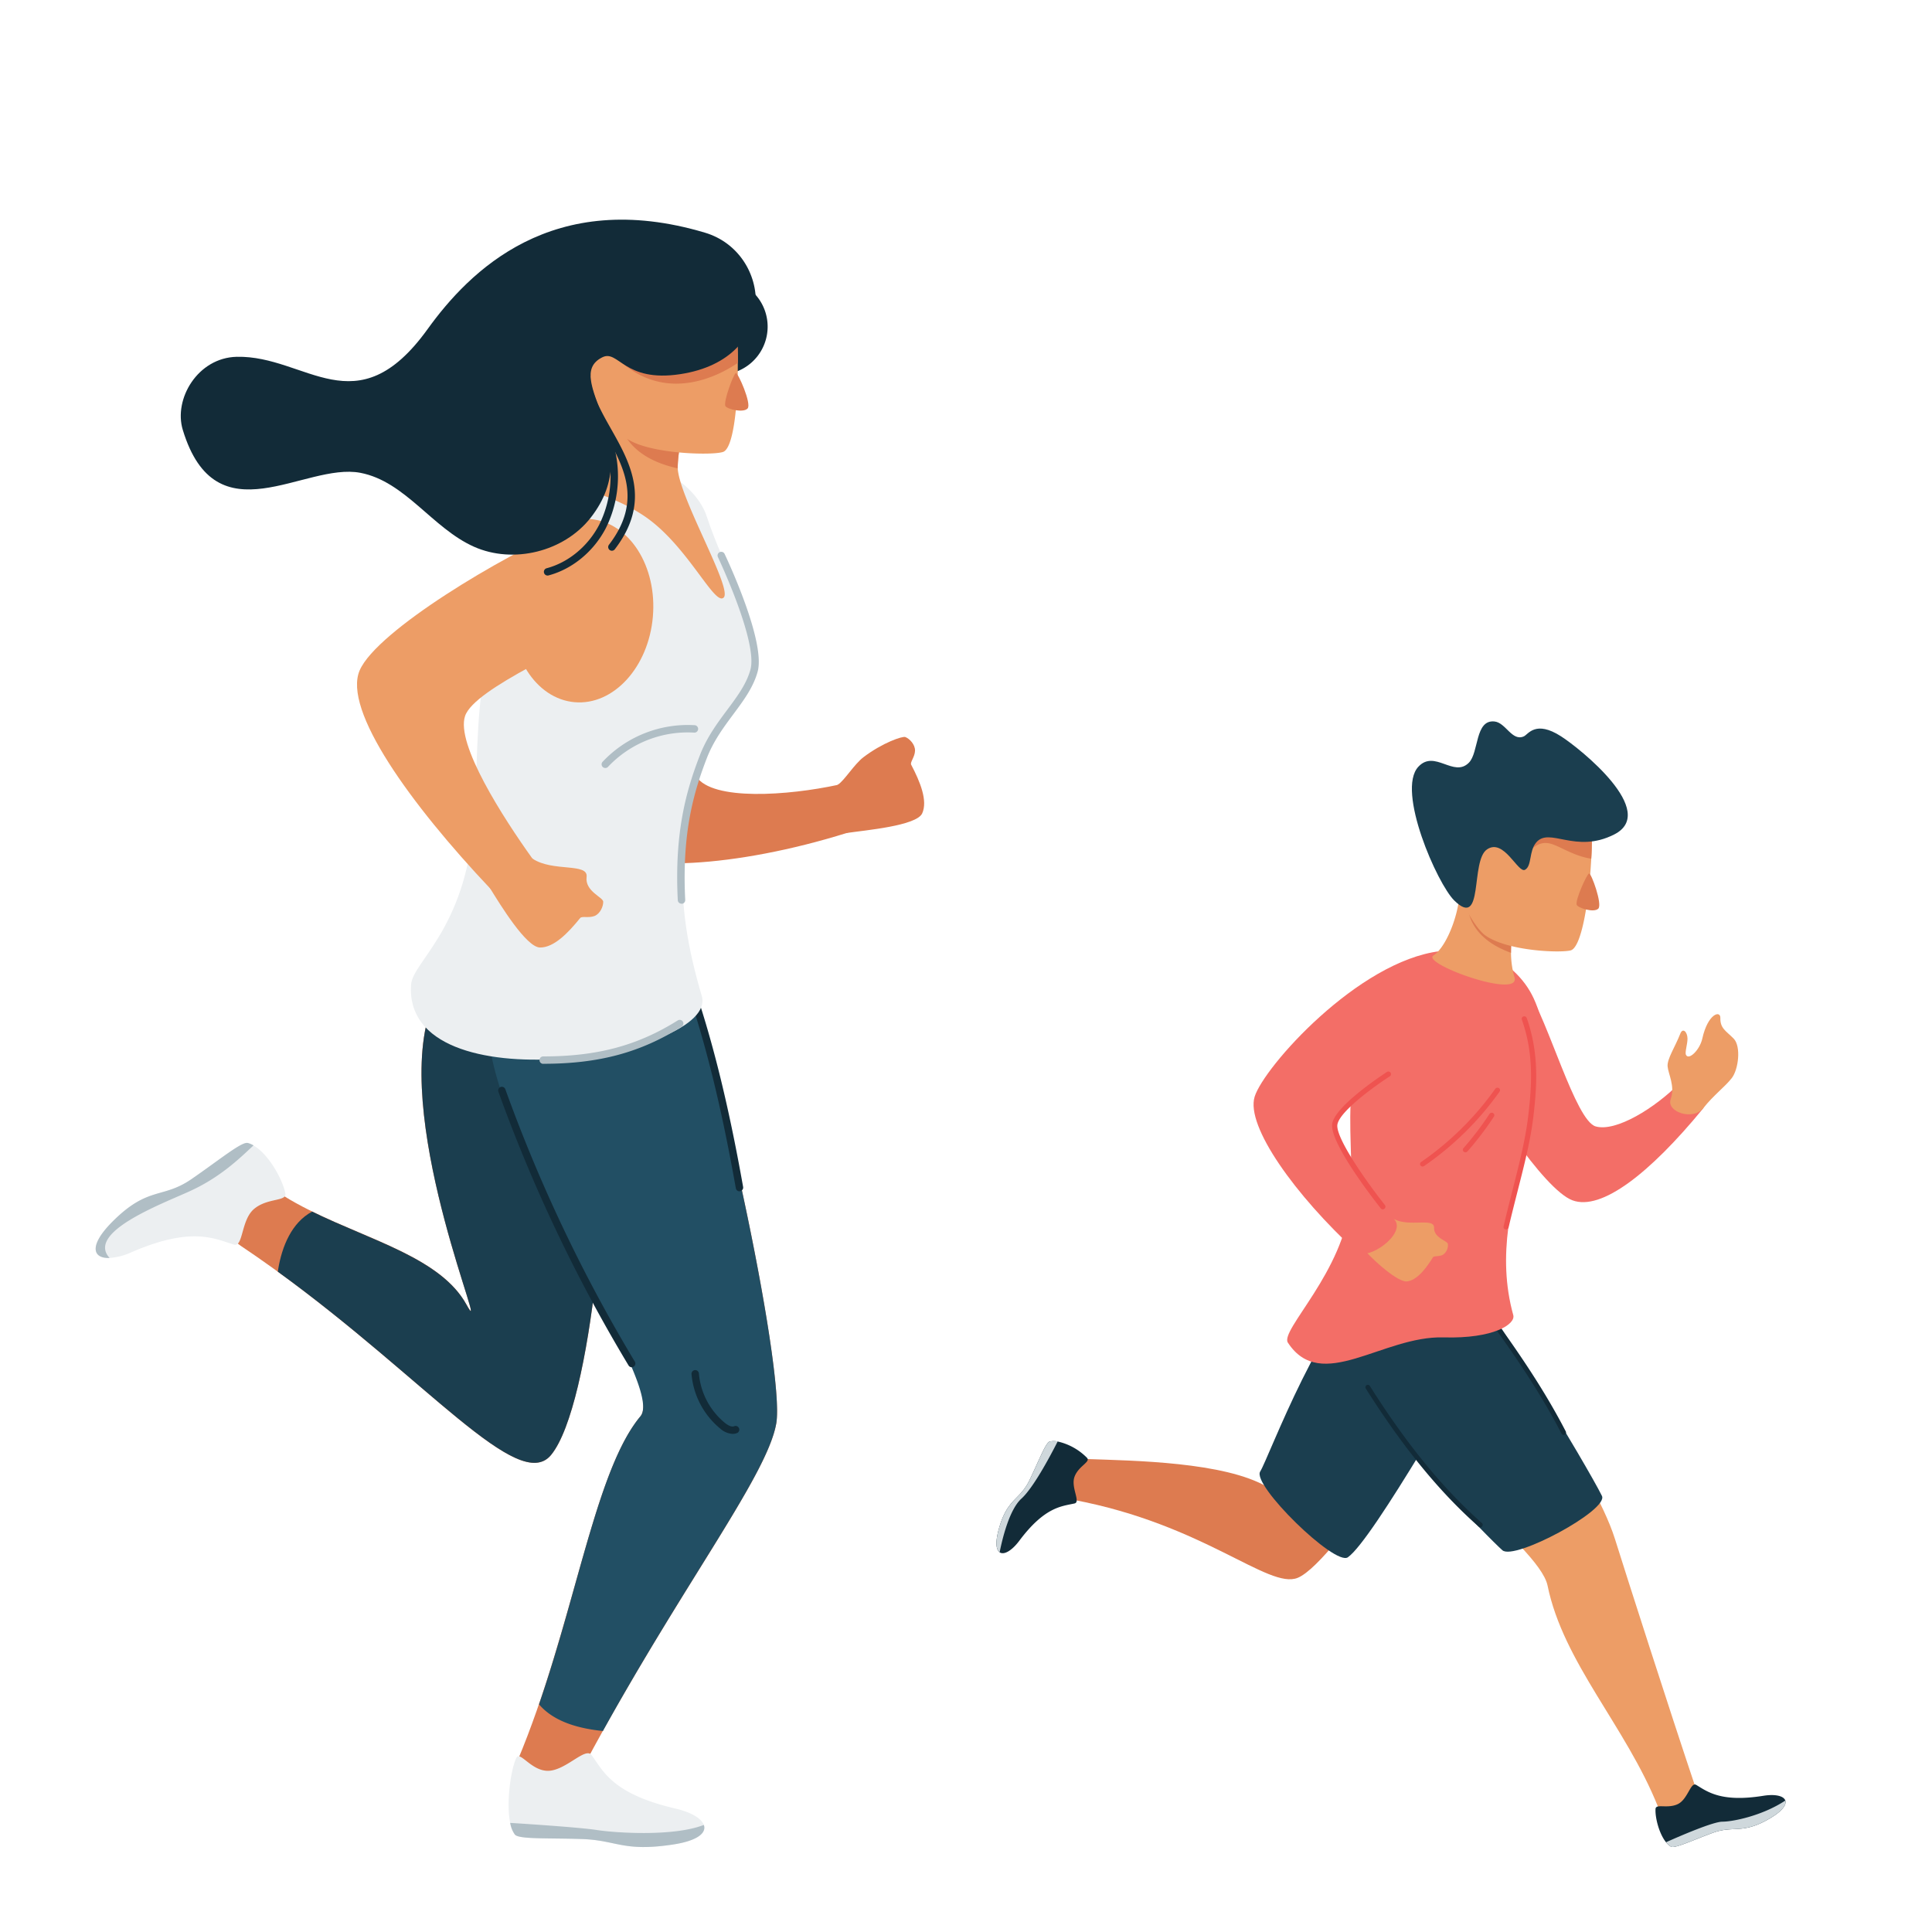 <svg xmlns="http://www.w3.org/2000/svg" viewBox="0 0 781.2 781.2"><defs><style>.cls-1{fill:none;}.cls-2{fill:#dd7b50;}.cls-3{fill:#eceff1;}.cls-4{fill:#1b3e4f;}.cls-5{fill:#224f64;}.cls-6{fill:#b0bec5;}.cls-7{fill:#122b38;}.cls-8{fill:#ed9d66;}.cls-9{fill:#f36e67;}.cls-10{fill:#ef5350;}.cls-11{fill:#cfd8dc;}</style></defs><g id="レイヤー_2" data-name="レイヤー 2"><g id="_Layer_" data-name="&lt;Layer&gt;"><rect class="cls-1" width="781.2" height="781.2"/><path class="cls-2" d="M242.37,443.52c5.37,23.51-2.78,124.39-19.55,144.79-14.14,17.21-56.8-38.6-125.48-84.57-12-8-4.52-33.85,17.34-20.2,25.67,16,61.95,22.29,73.88,43.85,10.65,19.25-29-70.83-15.16-117C184.62,373,237,420,242.37,443.52Z"/><path class="cls-3" d="M102.79,488.78c-5.44,4.53-4.34,15.67-8.26,14.46-7.84-2.42-17.1-7.41-41.38,3.1a25.3,25.3,0,0,1-8.82,2.31c-6.88.27-8.56-5,1.29-14.81,14.35-14.31,20.11-9,31.81-17.06s20.39-15.29,22.83-14.61a10.15,10.15,0,0,1,2.25,1c6.14,3.51,11.79,13.78,12.87,19.37C116,485.9,108.24,484.26,102.79,488.78Z"/><path class="cls-2" d="M274.87,392.62c12.58,21,42.84,161.11,39,183s-40.15,68-77.33,137.51c-7.08,13.24-31.37,8.51-27.43-.84C232,658,239.45,596,259,572.66c11-13.14-61.43-120.6-56.5-142.62S262.28,371.58,274.87,392.62Z"/><path class="cls-3" d="M271.91,745.86c-20.06,3-22.5-1.79-36.7-2.25s-25.49.15-27.05-1.84a11.22,11.22,0,0,1-1.87-4.69c-1.67-8.07.25-21.61,2.47-26.25,1.49-3.12,6.15,5.57,13.22,5.18s14.76-9.69,17.2-6.37c4.86,6.6,8.34,15.7,34.11,21.69,6.26,1.47,10.37,4,11.3,6.58C285.74,741.09,282.13,744.35,271.91,745.86Z"/><path class="cls-4" d="M242.37,443.52C237,420,184.62,373,173.4,410.43c-13.84,46.13,25.81,136.21,15.16,117-10.23-18.48-38.35-25.73-62.34-37.52C117.94,494.3,114,504,112.47,513.28c0,.31-.09.62-.14.92,59.92,43.46,97.41,90,110.49,74.11C239.59,567.91,247.74,467,242.37,443.52Z"/><path class="cls-5" d="M274.87,392.62c-12.59-21-76.6-5.84-77.79,16.69-2.62,49.91,72.85,150.21,61.88,163.35-16.77,20.08-24.63,68.73-41,116.46a15.19,15.19,0,0,0,1.15,1.29c6.16,6.19,15.6,8.59,24.67,9.52C278.28,637.72,310.3,596,313.88,575.58,317.71,553.73,287.45,413.65,274.87,392.62Z"/><path class="cls-6" d="M102.51,463.13c-5.75,5.38-13.53,13-26,18.63-11.37,5.17-41.73,16.55-32.2,26.89-6.88.27-8.56-5,1.29-14.81,14.35-14.31,20.11-9,31.81-17.06s20.39-15.29,22.83-14.61A10.15,10.15,0,0,1,102.51,463.13Z"/><path class="cls-6" d="M271.91,745.86c-20.06,3-22.5-1.79-36.7-2.25s-25.49.15-27.05-1.84a11.22,11.22,0,0,1-1.87-4.69c8.26.52,28.55,1.87,35.1,2.89,7.08,1.11,30.75,2.78,43.2-2.06C285.74,741.09,282.13,744.35,271.91,745.86Z"/><path class="cls-7" d="M255.44,552.84a1.5,1.5,0,0,1-1.28-.72,627.28,627.28,0,0,1-52.64-110.69,1.49,1.49,0,0,1,2.81-1,624.5,624.5,0,0,0,52.38,110.17,1.5,1.5,0,0,1-.5,2A1.57,1.57,0,0,1,255.44,552.84Z"/><path class="cls-7" d="M299,481.7a1.49,1.49,0,0,1-1.47-1.24c-5.95-33.62-12.58-60.28-20.87-83.89a1.49,1.49,0,1,1,2.82-1c8.34,23.76,15,50.57,21,84.36a1.5,1.5,0,0,1-1.21,1.73Z"/><path class="cls-7" d="M296.25,579.79a8.23,8.23,0,0,1-5.13-2.23,32.16,32.16,0,0,1-11.51-22A1.51,1.51,0,0,1,281,554a1.48,1.48,0,0,1,1.6,1.38A29.05,29.05,0,0,0,293,575.25c.93.76,2.69,2,3.94,1.41a1.5,1.5,0,0,1,1.2,2.74A4.78,4.78,0,0,1,296.25,579.79Z"/><path class="cls-2" d="M338.81,317.27c2.67-1.71,6.58-8.25,10.34-11.11,7.78-5.9,15.8-8.58,16.92-8.14,1.67.64,4,3,3.92,5.55s-2.08,4.64-1.56,5.63c3.71,7.05,6.73,14.59,4.47,19.66s-23.09,6.85-30.51,7.95S330.92,322.35,338.81,317.27Z"/><path class="cls-2" d="M253.18,236.06c-7.51,27.36-17.28,95-8.37,106.05s52.63,8.75,97.58-5.3c8.16-2.55,7-21.76-3.69-19.44-19.83,4.28-50.65,6.59-57.17-3.4s8.05-49.73,7.89-84.22C289.32,209.56,259.72,212.25,253.18,236.06Z"/><path class="cls-3" d="M285.75,208.76c7.34,22.53,20.83,42.2,19.13,60.35-1.66,17.73-14.72,21.49-18.47,32.61-12.18,36.11-14.47,61-2.65,101,7.12,24.11-121.1,45.21-117.54-4.6.66-9.19,21.75-22.27,25.25-64.9S187.3,251.2,231.3,200.13C252.74,175.24,280.74,193.38,285.75,208.76Z"/><path class="cls-8" d="M215.39,347.23c8.09,5.41,22.55,1.56,21.8,7.35s6.65,8.21,6.72,10-1.18,4.89-3.53,5.8-5.09-.06-5.79.82c-5,6.2-10.71,12-16.26,11.92s-16.12-17.41-20.07-23.78S207.6,342,215.39,347.23Z"/><path class="cls-8" d="M229.45,213.66c-26.15,11-77,41.33-84,57.36s20.64,54.28,52.83,88.32c5.87,6.21,23.4-3.25,17-12.17-11.82-16.49-31.05-46.35-27.23-57.65s45.31-28.65,62.53-39.2S252.2,204.08,229.45,213.66Z"/><path class="cls-7" d="M310.35,133.36a19.4,19.4,0,1,1-18.07-20.63A19.38,19.38,0,0,1,310.35,133.36Z"/><path class="cls-8" d="M292.63,241.61c3.65-3.65-17.92-40.14-18.59-52.24a54.14,54.14,0,0,1,1.86-13.09c1.31-5,2.85-8.24,2.86-8.92,0,0-35.91-14.89-35.43-2.93.58,14.67-5.35,19.91-12.68,28.64-3.06,3.66,15.24,5.44,30.46,16C278.24,221,289,245.26,292.63,241.61Z"/><path class="cls-2" d="M274,189.37a54.14,54.14,0,0,1,1.86-13.09c-.19-2.39-.33-5.06-.43-8.06-2.11-1.18-3.47-1.9-3.47-1.9l-21.95-4.2S245.73,183.13,274,189.37Z"/><path class="cls-8" d="M292.34,182.75c-4.25,1.39-26.26.88-36.5-4.05-23.72-11.42-27.81-46.15-21.71-56.89s49.31-11,58.53-5.27c2,1.25,3.37,4.92,4.27,10,0,.1,0,.2.05.3a117,117,0,0,1,1.35,17.47c0,.81,0,1.63,0,2.43C298.41,163.65,296.59,181.38,292.34,182.75Z"/><path class="cls-2" d="M293.3,164.16c.62,1.28,7.32,2.91,9,1s-3.88-14.52-4.76-14.31S292.44,162.38,293.3,164.16Z"/><ellipse class="cls-8" cx="235.57" cy="246.92" rx="37.16" ry="28.53" transform="translate(-30.8 460.25) rotate(-85.04)"/><path class="cls-7" d="M221.39,232.72a1.5,1.5,0,0,1-.39-2.94c8.85-2.34,16.81-8.94,21.32-17.67a44.16,44.16,0,0,0,3.74-28A61.26,61.26,0,0,0,234,158a1.49,1.49,0,1,1,2.36-1.83A64.25,64.25,0,0,1,249,183.57a47.06,47.06,0,0,1-4,29.91c-4.88,9.46-13.56,16.64-23.2,19.19A1.73,1.73,0,0,1,221.39,232.72Z"/><path class="cls-7" d="M247.41,222.69a1.5,1.5,0,0,1-1.19-2.4c13.77-17.93,5.87-31.91-1.78-45.44-6.15-10.89-12.51-22.15-6.29-34.58a1.49,1.49,0,1,1,2.67,1.34c-5.51,11,.19,21.09,6.22,31.77,7.74,13.7,16.52,29.23,1.55,48.73A1.49,1.49,0,0,1,247.41,222.69Z"/><path class="cls-2" d="M298.35,146.72c-7.06,4.82-27,15.69-45.64,1s26.18-19.81,44.22-21.21c0,.1,0,.2.05.3a117,117,0,0,1,1.35,17.47C298.35,145.1,298.35,145.92,298.35,146.72Z"/><path class="cls-7" d="M275.11,151.28c-22.84,3.51-25-10.1-31.58-6.8-16.9,8.43,18.75,34.93-4.7,64.86-10.77,13.75-31.27,18.83-47.22,11.71-16.81-7.51-27.78-26.37-45.86-29.86-22.7-4.38-58.34,27-71.84-17.36-3.8-12.46,6-29.2,21.82-29.56,28.07-.62,48.33,28.81,77.16-11.18,16.79-23.3,50.38-57.46,112.19-39C312.05,102.13,316.06,145,275.11,151.28Z"/><path class="cls-6" d="M244.73,310.54a1.53,1.53,0,0,1-1-.4,1.49,1.49,0,0,1-.07-2.11,47.32,47.32,0,0,1,37.22-14.8,1.49,1.49,0,0,1-.19,3,44.26,44.26,0,0,0-34.85,13.85A1.47,1.47,0,0,1,244.73,310.54Z"/><path class="cls-6" d="M219.64,430.16a1.49,1.49,0,1,1,0-3c21.89,0,38.16-4.38,54.4-14.55a1.49,1.49,0,1,1,1.59,2.53c-16.75,10.49-33.49,15-56,15Z"/><path class="cls-6" d="M275.55,365.4a1.49,1.49,0,0,1-1.49-1.42c-1.4-27.57,3.47-44.47,8.95-58.62,2.82-7.27,7-12.91,11.07-18.37s7.77-10.45,9.36-16.24c3.08-11.22-13-45.17-13.16-45.52A1.49,1.49,0,1,1,293,224c.69,1.44,16.72,35.31,13.35,47.59-1.74,6.33-5.67,11.62-9.84,17.23-3.94,5.3-8,10.78-10.68,17.67-5.36,13.84-10.13,30.37-8.76,57.39a1.5,1.5,0,0,1-1.41,1.57Z"/><path class="cls-2" d="M590,551.52S540.63,631.57,524.7,638c-11.8,4.77-37.77-21.6-90.6-31.53-9.23-1.74-11.55-17.12,5.2-16.52,19.25.68,55.84,1.16,73.16,11.31,9.26,5.42,12.15-52.72,41.93-75.43C574.58,510.43,600.83,531.81,590,551.52Z"/><path class="cls-7" d="M434.49,597.09c-1.61,4.31,2.6,10.24,0,10.83-5.21,1.16-12.05,1.33-22.36,15.11-3.06,4.07-6.23,5.83-7.93,4.64-1.41-1-1.82-3.94-.37-9.27,3.49-12.72,8.46-11.57,12.45-19.9s6.59-15.23,8.18-15.63a7.7,7.7,0,0,1,3.22,0,24,24,0,0,1,11.89,6.64C441,591.18,436.1,592.77,434.49,597.09Z"/><path class="cls-8" d="M588.31,524.18c12.74,9.59,55.92,70,64.7,98.12,4.3,13.78,22,69,32.63,100.62,3.12,9.25-12.8,13.67-15.27,7.54-13-32.44-38.26-58.2-44.63-89.38-3.34-16.29-62.25-57.57-74.75-82.9S575.56,514.6,588.31,524.18Z"/><path class="cls-7" d="M715.74,735.21c-11.34,6.72-14.68,2.73-23.34,5.95s-15.32,6.36-16.75,5.54a7.62,7.62,0,0,1-2-1.79c-2.83-3.51-4.44-10-4.24-13.46.13-2.24,4.78,0,8.94-1.93s5.25-9.19,7.53-7.79c4.56,2.78,10.16,7.12,27.14,4.39,4.83-.77,8.25.06,8.87,1.93C722.44,729.73,720.73,732.26,715.74,735.21Z"/><path class="cls-4" d="M647.74,604.87c-5.52-11.29-48.2-82.4-57.32-91C578.78,503,537,523.79,548.2,553.42c8.75,23.07,54.46,69.2,59.3,73.43S650.55,610.58,647.74,604.87Z"/><path class="cls-4" d="M545,629.69c10.31-7.19,49.45-77,56.51-87.29,9-13.17-17-42.28-44.57-26.65C535.47,527.91,513,589.56,509.56,595S539.76,633.33,545,629.69Z"/><path class="cls-7" d="M598.57,617.55a1,1,0,0,1-.65-.24c-15.8-13.93-30.74-32.21-45.67-55.87a1,1,0,0,1,.3-1.34,1,1,0,0,1,1.34.3c14.83,23.51,29.66,41.64,45.32,55.45a1,1,0,0,1,.08,1.37A1,1,0,0,1,598.57,617.55Z"/><path class="cls-7" d="M632.26,580.22a1,1,0,0,1-.86-.53c-6.94-13.38-15.55-27-27.92-44.1a1,1,0,1,1,1.57-1.14c12.43,17.2,21.09,30.87,28.07,44.35a1,1,0,0,1-.41,1.31A1,1,0,0,1,632.26,580.22Z"/><path class="cls-9" d="M590.83,425.15c8.83,18.2,33.31,55.84,45,60.2s31.27-10.93,52.6-36.87c3.87-4.71-3.6-16.27-9.09-10.7-10.17,10.3-25.93,20-34.12,17.69s-19.35-43.2-27.52-55.06S583.14,409.31,590.83,425.15Z"/><path class="cls-8" d="M674.29,431.2c-.25-3.05,3-7.78,5.13-13.23,1-2.56,2.88-.76,2.92,2,0,2.22-1.13,5.54-.62,6.56,1.15,2.33,5.59-2,6.6-6.57,2.25-10.14,7.36-11.52,7.3-8.4-.1,4.28,2.24,5.23,5.35,8.36s2,12.48-.73,16-7.32,6.86-11.48,12.11-15.09,1.57-13.22-3.6S674.55,434.26,674.29,431.2Z"/><path class="cls-9" d="M620.18,403.77c17,37-21.8,79.24-8.29,128,1,3.62-7.84,9.59-28.14,9-24.68-.71-49.52,22.78-63,2.12-3.29-5,22.79-28.75,25.29-57.36s-9.46-62.69,25.36-93.89C589.3,375.53,612.39,386.78,620.18,403.77Z"/><path class="cls-8" d="M563.86,493c6.17,3.17,16.1-.74,16,3.42s5.38,5.28,5.58,6.54a4.67,4.67,0,0,1-2,4.4c-1.6.84-3.61.37-4,1-3,4.8-6.6,9.36-10.54,9.77s-14.77-9.58-18.1-13.77S557.91,489.93,563.86,493Z"/><path class="cls-9" d="M582.31,384.59c-33.17,4-71.33,46.94-75,58.87s16.48,39.9,41.2,62.64C553,510.22,569,498.75,563.76,493c-9.72-10.72-25.78-30.3-24-38.62s35-28.26,46.38-37.14S599.79,382.46,582.31,384.59Z"/><path class="cls-8" d="M612.37,395.14a36.26,36.26,0,0,1-1.4-9.87,69.15,69.15,0,0,1,1.58-14.86c.06-.28.09-.47.11-.56s-23.11-21-22.45-13.25c.92,10.62-5,26.16-10.6,29.74C574.5,389.58,615.11,404.28,612.37,395.14Z"/><path class="cls-2" d="M593.77,368.72c2.47,10.56,12.59,14.86,17.2,16.55a69.15,69.15,0,0,1,1.58-14.86C604.62,365,591.47,358.85,593.77,368.72Z"/><path class="cls-8" d="M635.07,384.3c-4.23,1.06-25.18.33-34.32-5.95s-25.06-47.17-18.41-57.24,48.77-7.51,57.37-1.31c1.89,1.37,3,5.17,3.54,10.3a114.15,114.15,0,0,1,.17,17.12C642.51,364.4,639.49,383.18,635.07,384.3Z"/><path class="cls-2" d="M637.54,365.86c.52,1.29,6.94,3.31,8.72,1.56s-2.84-14.4-3.71-14.25S636.82,364.07,637.54,365.86Z"/><path class="cls-2" d="M643.42,347.22c-7.65-1.17-13.15-5.53-17.23-6.25-5.22-.89-8.11,4-8.11,4L616.5,332l26.75-1.92A114.15,114.15,0,0,1,643.42,347.22Z"/><path class="cls-4" d="M621.13,340.69c5.39-6.46,15.78,4.69,31.52-3.25,18.17-9.16-13.53-34.62-21.45-39.71-10.3-6.62-13.25-.82-15,0-4.8,2.23-7.34-5.56-11.92-6-7.94-.83-6.23,12.56-10.36,16.69-6.14,6.14-13.82-5.48-20.42,1.62-9,9.64,7.67,47.37,14.53,54.08,12.11,11.84,6.39-16,13.24-20.67s12.55,9.83,15.38,8.24S618.17,344.22,621.13,340.69Z"/><path class="cls-10" d="M559.14,489a1.07,1.07,0,0,1-.83-.4c-2.18-2.75-21.21-27-19.59-34.46S560,434,560.81,433.43a1.06,1.06,0,1,1,1.15,1.79c-5.48,3.51-20,13.84-21.16,19.35-1.06,4.88,10.89,22.21,19.17,32.67a1.07,1.07,0,0,1-.17,1.5A1.08,1.08,0,0,1,559.14,489Z"/><path class="cls-10" d="M609,497.1a.93.93,0,0,1-.23,0,1,1,0,0,1-.81-1.19c1.25-5.34,2.51-10.29,3.73-15.08,2.72-10.67,5.06-19.88,6.22-29.39,1.73-14.16,2-26.24-2.56-39.17A1,1,0,0,1,616,411a1.07,1.07,0,0,1,1.34.64c4.64,13.27,4.42,25.6,2.66,40-1.18,9.64-3.54,18.91-6.27,29.63-1.22,4.79-2.48,9.73-3.72,15A1.05,1.05,0,0,1,609,497.1Z"/><path class="cls-10" d="M575.23,471.68a1.06,1.06,0,0,1-.85-.41,1,1,0,0,1,.22-1.4,120.75,120.75,0,0,0,30-29.61,1.12,1.12,0,0,1,1.48-.28,1,1,0,0,1,.29,1.39,122.43,122.43,0,0,1-30.54,30.11A1,1,0,0,1,575.23,471.68Z"/><path class="cls-10" d="M592.54,465.93a1.08,1.08,0,0,1-.68-.23,1,1,0,0,1-.14-1.41,123.64,123.64,0,0,0,10.55-13.87,1.1,1.1,0,0,1,1.46-.33,1,1,0,0,1,.35,1.38,125.3,125.3,0,0,1-10.72,14.1A1.08,1.08,0,0,1,592.54,465.93Z"/><path class="cls-11" d="M427.68,582.83c-3.56,7-10,18.9-14.69,23.16s-7.53,15.36-8.79,21.68c-1.41-1-1.82-3.94-.37-9.27,3.49-12.72,8.46-11.57,12.45-19.9s6.59-15.23,8.18-15.63A7.7,7.7,0,0,1,427.68,582.83Z"/><path class="cls-11" d="M715.74,735.21c-11.34,6.72-14.68,2.73-23.34,5.95s-15.32,6.36-16.75,5.54a7.62,7.62,0,0,1-2-1.79c6.26-2.8,19.13-8.32,22.83-8.32,4.09,0,16-2.33,25.41-8.54C722.44,729.73,720.73,732.26,715.74,735.21Z"/></g></g></svg>